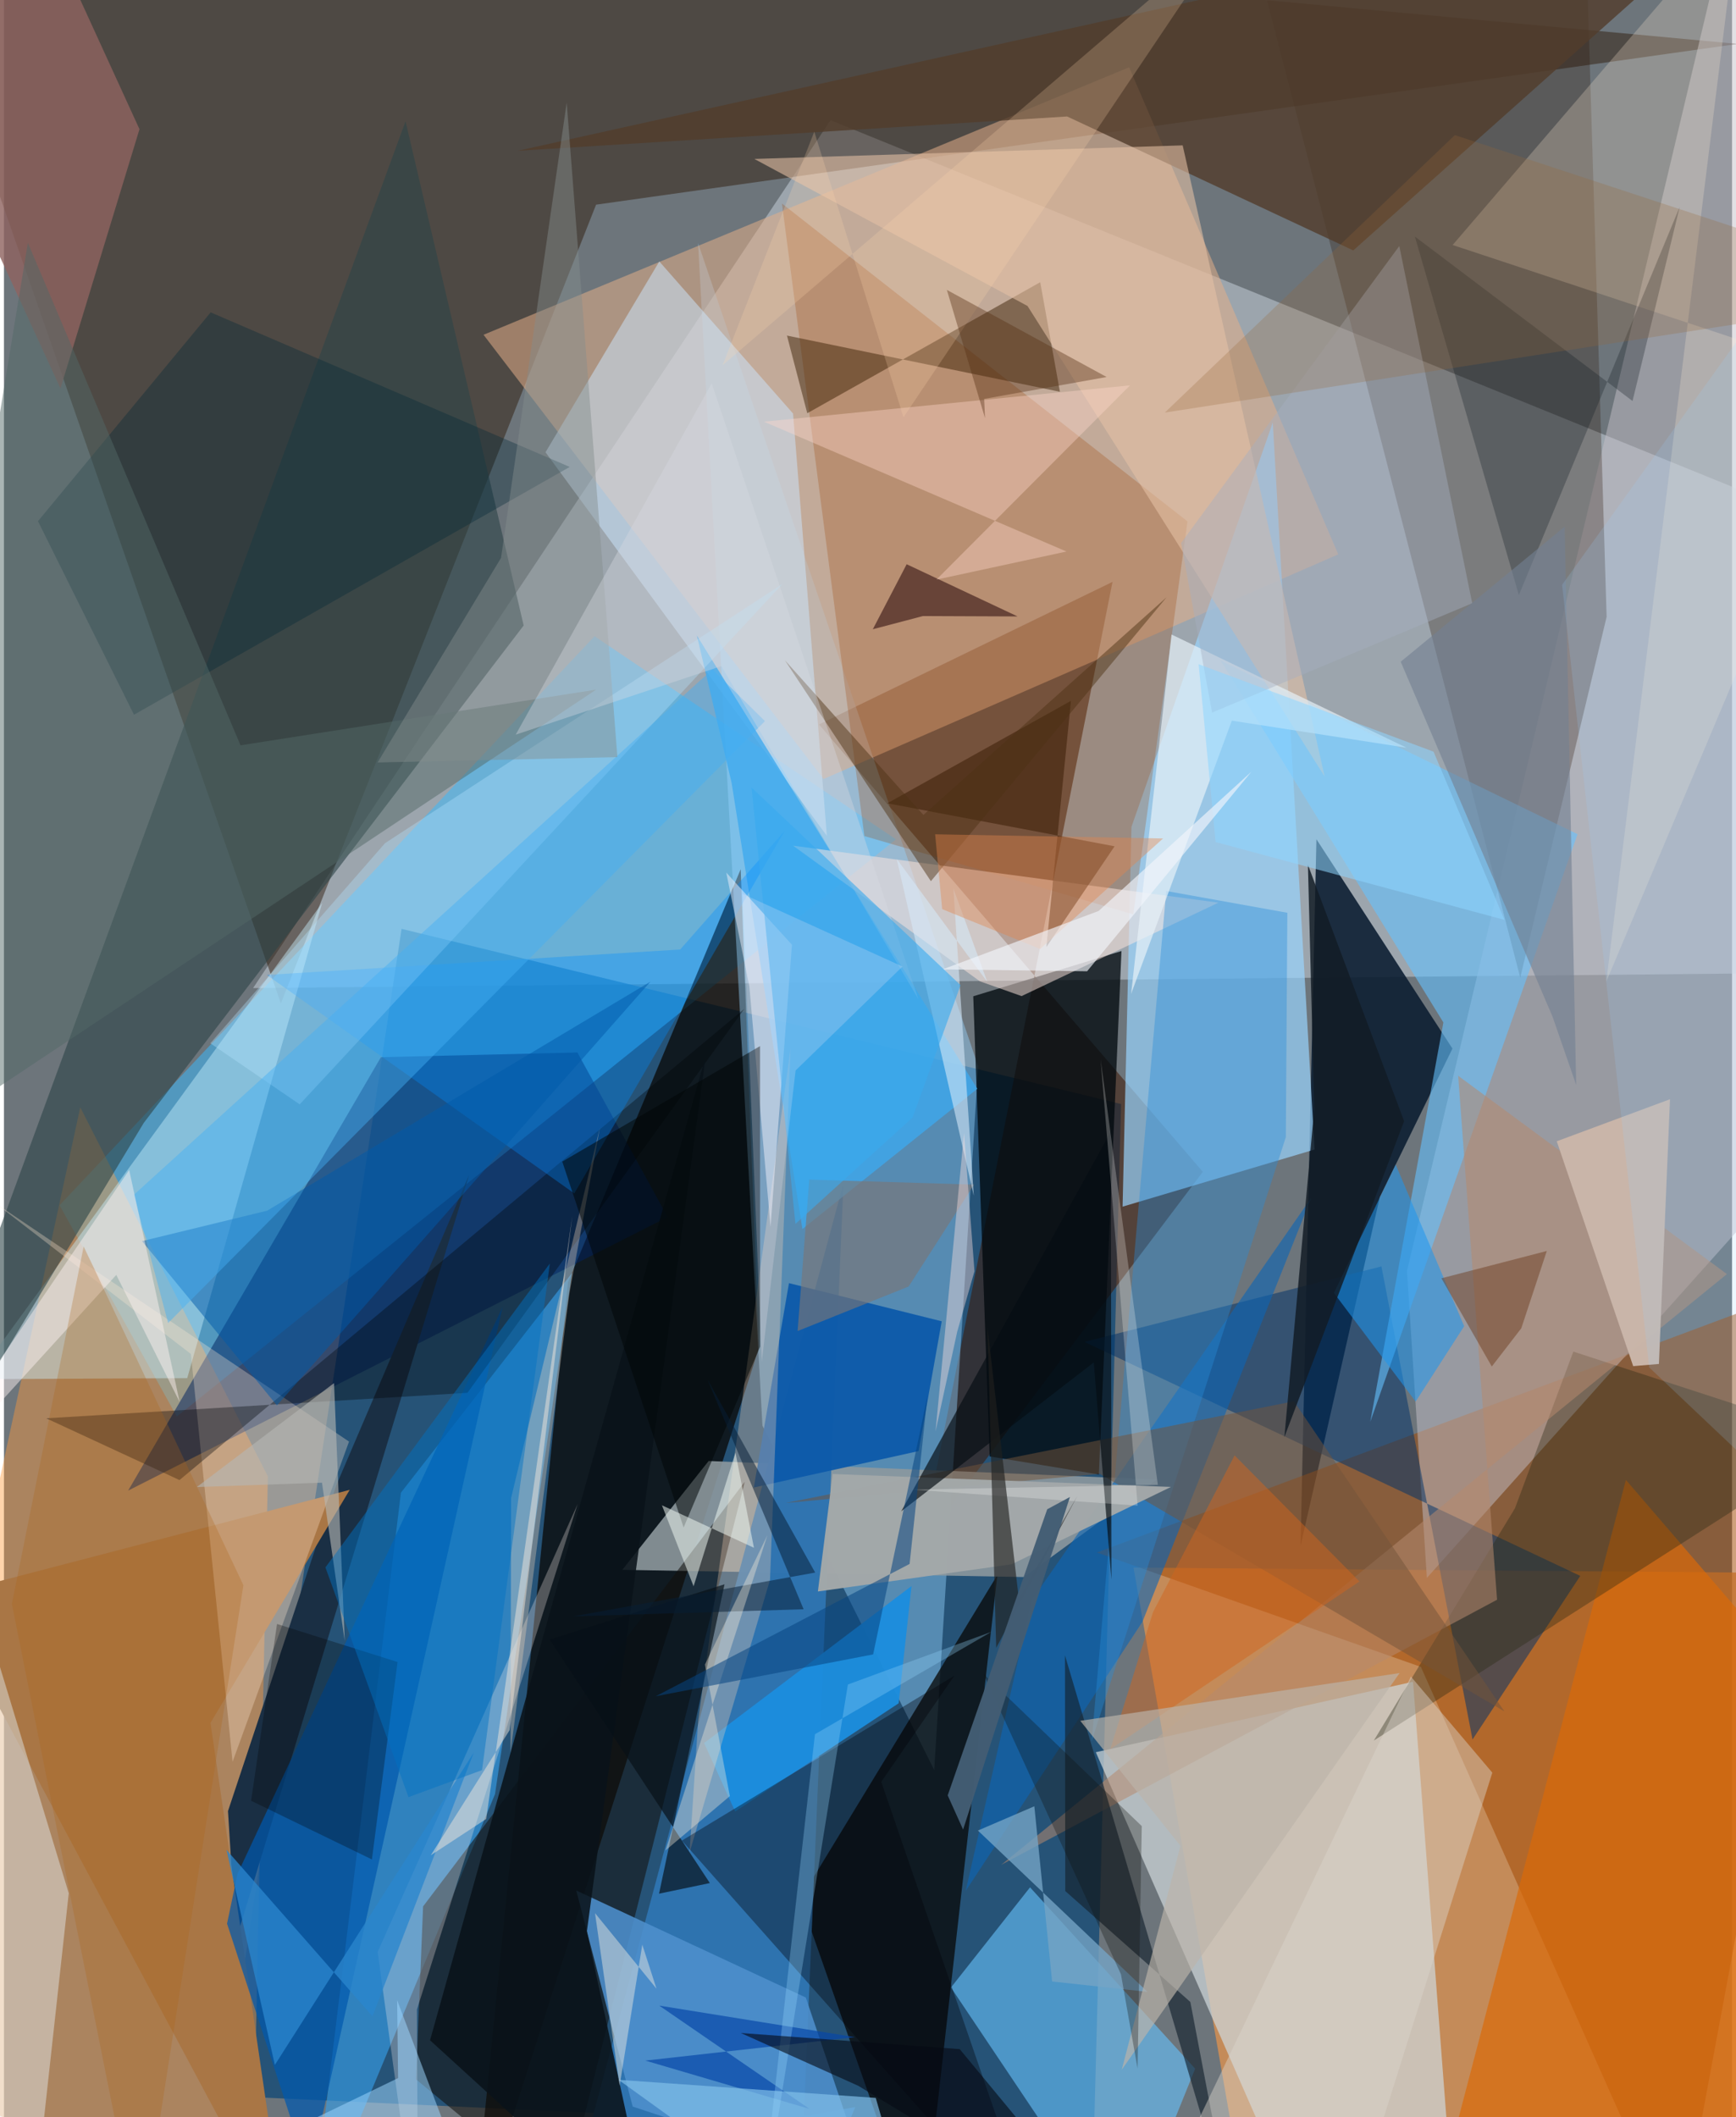 <svg xmlns="http://www.w3.org/2000/svg" width="228" height="278" viewBox="0 0 836 1024"><path fill="#6d757b" d="M0 0h836v1024H0z"/><path fill="#e4eef7" fill-opacity=".4" d="M898 470.293V260.598L399.868 58.142 120.52 477.906z"/><path fill="#004175" fill-opacity=".651" d="M106.624 1013.656l420.672 19.536 13.144-499.194-348.084-84.743z"/><path fill="#e6934d" fill-opacity=".722" d="M898 1047.137l-296.668 24.319-54.896-313.266 341.373 2.79z"/><path fill="#291402" fill-opacity=".447" d="M838.738 21.244L-56.595-61.887l190.563 547.192L286.452 98.993z"/><path fill="#39bbff" fill-opacity=".506" d="M26.912 582.957l56.701 102.162L431.54 405.963l-145.843-98.239z"/><path fill="#090500" fill-opacity=".725" d="M226.203 1086l46.673-465.847 83.538-199.748 8.768 231.696z"/><path fill="#cdd6d8" fill-opacity=".725" d="M681.68 813.401l18.295 239.285-92.003-23.306-79.765-181.895z"/><path fill="#3e1500" fill-opacity=".529" d="M536.282 281.45L443.88 747.208 579.976 566.78 394.299 350.395z"/><path fill="#95d4ff" fill-opacity=".435" d="M450.032 856.114L366.93 689.515 335.8 117.62l135.503 398.044z"/><path fill="#ff9939" fill-opacity=".424" d="M-62 992.371L119.741 1086l7.935-371.914-90.762-178.521z"/><path fill="#0b1d31" fill-opacity=".882" d="M634.934 405.91l-7.694 341.884 38.358-168.81 35.143-71.824z"/><path fill="#a24600" fill-opacity=".514" d="M809.94 1086L685.463 806.217 528.737 750.9 898 613.016z"/><path fill="#c4c1c9" fill-opacity=".49" d="M898 528.832L839.72-62 678.747 614.714l9.615 148.475z"/><path fill="#e1ae8a" fill-opacity=".541" d="M544.331 32.551l101.18 235.58-249.028 108.656L232 161.919z"/><path fill="#99d4ff" fill-opacity=".686" d="M545.45 399.943l-4.29 183.675 92.884-27.624-20.224-351.631z"/><path fill="#090a09" fill-opacity=".769" d="M443.93 1086l-58.59-167.23-34.22 55.835 129.449-212.788z"/><path fill="#2b1809" fill-opacity=".286" d="M775.323 298.334l-41.789 174.509L594.916-62H764.35z"/><path fill="#359de6" fill-opacity=".639" d="M237.565 867.753l-89.552 214.85 44.033-360.638 82.816-106.327z"/><path fill="#8d989e" fill-opacity=".894" d="M299.148 759.268l194.35 3.49 64.346-47.17-216.934-8.966z"/><path fill="#2f73b0" fill-opacity=".988" d="M384.325 1086l27.488-66.89-132.11 23.793 126.42-470.6z"/><path fill="#002160" fill-opacity=".514" d="M277.41 509.055l43.677 79.594L60.072 720.955l122.296-209.633z"/><path fill="#66bef9" fill-opacity=".62" d="M496.393 912.841l79.891 87.718-34.52 85.441-83.632-124.709z"/><path fill="#00090e" fill-opacity=".765" d="M540.623 459.977l-10.944 253.17-52.814-8.73-7.942-222.552z"/><path fill="#9c3f00" fill-opacity=".255" d="M376.387 98.464l39.86 305.915 130.079 37.854 26.236-190.04z"/><path fill="#cbf2ff" fill-opacity=".435" d="M-2.16 650.758L-62 667.289l150.654-.717 65.269-229.806z"/><path fill="#cde6fd" fill-opacity=".51" d="M398.108 404.287L381.75 200.026l-64.71-73.57-55.047 92.283z"/><path fill="#13110e" fill-opacity=".565" d="M199.354 1005.723l71.077 58.638 87.926-347.636-155.593 205.328z"/><path fill="#2e4548" fill-opacity=".604" d="M-62 757.844l129.642-214.74 183.782-240.589-57.147-243.852z"/><path fill="#003269" fill-opacity=".518" d="M522.693 649.026l143.687-36.49 44.073 228.81 52.12-79.146z"/><path fill="#64c2ff" fill-opacity=".588" d="M696.353 494.52l-35.367 193.157 100.265-284.212-172.55-83.872z"/><path fill="#1a2f44" d="M225.004 568.284l-64.061 149.697-52.567 157.98 3.873 62.313z"/><path fill="#3da9ee" fill-opacity=".776" d="M352.004 378.574l34.27 215.873 84.615-67.839-135.702-219.276z"/><path fill="#ffe8e0" fill-opacity=".506" d="M492.29 481.776l95.233-45.186-205.759-27.56 90.353 65.598z"/><path fill="#d9690a" fill-opacity=".694" d="M898 1086l-207.205-12.419 93.854-357.8L898 847.555z"/><path fill="#4e90cd" fill-opacity=".878" d="M276.856 914.368l111.051 51.76 30.602 90.58-114.34-37.83z"/><path fill="#523d2c" fill-opacity=".808" d="M514.338 56.336l138.42 64.785L858.12-62 248.476 72.944z"/><path fill="#391f04" fill-opacity=".478" d="M378.795 162.307l9.824 37.562 112.7-63.377 9.525 52.995z"/><path fill="#0d64b5" fill-opacity=".608" d="M497.236 773.884l-31.975 140.703 85.522-130.21 81.637-205.025z"/><path fill="#a97645" d="M-30.945 772.239l198.208-51.649-67.36 112.719L136.917 1086z"/><path fill="#0d5aaa" fill-opacity=".949" d="M379.765 620.614l73.907 18.452-11.192 62.773-79.724 17.625z"/><path fill="#0059ae" fill-opacity=".714" d="M112.984 906.363l-5.066 24.04 39.744 121.48 93.575-419.843z"/><path fill="#fce9d0" fill-opacity=".255" d="M775.17 474.729l64.019-517.552-138.352 161.321L898 183.78z"/><path fill="#fceeea" fill-opacity=".286" d="M180.782 944.068L200.288 1086l-.489-114.121 77.739-244.457z"/><path fill="#e5c1a5" fill-opacity=".576" d="M363.004 76.868l132.17 71.13L638.89 375.532 570.23 70.31z"/><path fill="#ffe8d4" fill-opacity=".31" d="M90.43 654.866L-4.517 581.69l171.45 115.555-56.334 154.88z"/><path fill="#e2ecf0" fill-opacity=".459" d="M-33.741 1086l2.174-377.237 62.91 206.943-13.264 120.686z"/><path fill="#1c8ddd" fill-opacity=".957" d="M338.702 843.044l15.03 33.114 79.12-52.357 6.207-56.691z"/><path fill="#292914" fill-opacity=".373" d="M759.216 653.716l-28.256 75.822-68.267 112.312L890.09 696.328z"/><path fill="#8f635f" fill-opacity=".808" d="M27.336 187.897L-43.933 32.851 8.591-62 65.565 62.492z"/><path fill="#288bd9" fill-opacity=".388" d="M620.871 441.476l-58.596-10.536-36.066 411.188 93.928-292.163z"/><path fill="#fad4b3" fill-opacity=".314" d="M380.525 506.981l-9.928 257.092-38.93 131.983 4.208-64.212z"/><path fill="#e7f1f7" fill-opacity=".678" d="M545.278 480.74l48.72-132.188 84.513 13.093L564.84 306.89z"/><path fill="#000008" fill-opacity=".365" d="M424.4 861.803L501.529 1086 327.954 890.223l131.788-79.712z"/><path fill="#b5896e" fill-opacity=".541" d="M833.516 616.229l-130.012-95.923 18.82 253.435-239.904 128.23z"/><path fill="#000507" fill-opacity=".353" d="M20.44 685.982l203.803-12.321 133.95-185.748L84.92 715.853z"/><path fill="#012636" fill-opacity=".341" d="M16.468 252.078l46.443 93.604 210.78-119.844-173.699-74.762z"/><path fill="#14222d" fill-opacity=".643" d="M573.943 968.286l-60.511-53.654-.142-113.983 80.46 271.719z"/><path fill="#361900" fill-opacity=".502" d="M504.288 458.042l11.902-119.07-88.867 49.551 109.965 20.805z"/><path fill="#0a131a" fill-opacity=".878" d="M281.988 934.183L314.775 1086l-108.648-99.19L339.57 510.36z"/><path fill="#1d96ee" fill-opacity=".553" d="M673.274 563.274l33.13 78.156-23.471 36.469-39.525-52.536z"/><path fill="#008eff" fill-opacity=".329" d="M275.916 577.224l101.858-175.478-50.637 57.495-199.99 12.297z"/><path fill="#b4e4ff" fill-opacity=".357" d="M143.079 534.147l233.519-251.69L184.35 407.822l-84.526 96.776z"/><path fill="#eef2fd" fill-opacity=".498" d="M381.206 456.94l-31.774-34.908 11.178 55.154 10.24 116.229z"/><path fill="#74543b" fill-opacity=".506" d="M378.136 726.953l245.91-49.209L725.852 827.74 530.084 712.834z"/><path fill="#250509" fill-opacity=".541" d="M436.706 272.905l-16.375 31.438 24.246-6.377 45.79.187z"/><path fill="#ffdacc" fill-opacity=".388" d="M451.094 280.34l62.92-13.589-146.351-62.8 177.102-17.57z"/><path fill="#151f24" fill-opacity=".306" d="M787.86 193.952l22.796-93.827-77.788 187.69-50.313-173.423z"/><path fill="#dbd4cd" fill-opacity=".447" d="M720.031 857.371l-39.388-46.49L548.778 1086l107.406-25.898z"/><path fill="#005aaa" fill-opacity=".502" d="M132.06 679.747l180.685-204.95-185.428 110.77-60.52 14.716z"/><path fill="#cab5a9" fill-opacity=".98" d="M751.205 551.993l36.967 108.764 12.455-1.06 5.352-128.034z"/><path fill="#536966" fill-opacity=".49" d="M-62 565.281l348.486-231.73-172.045 26.923-102.874-243.07z"/><path fill="#f7d9bc" fill-opacity=".333" d="M288.297 545.354l-42.96 179.2-.273 123.237 28.444-221.91z"/><path fill="#121c25" fill-opacity=".843" d="M677.366 542.263l-57.944 152.825 14.452-158.73-3.057-118.1z"/><path fill="#74a4c5" fill-opacity=".792" d="M471.162 885.371l82.056 78.019-46.144-5.01-8.607-84.745z"/><path fill="#010606" fill-opacity=".529" d="M270.096 561.82l58.712 176.973 36.982-87.45-.033-145.374z"/><path fill="#a5aec1" fill-opacity=".431" d="M569.467 262.616l14.99 82.034 125.848-52.887-35.274-172.765z"/><path fill="#000002" fill-opacity=".282" d="M190.422 803.85l-12.417 95.496-58.447-28.38 12.55-85.5z"/><path fill="#061017" fill-opacity=".671" d="M348.587 766.256l-31.671 149.648 24.576-5.13-77.53-117.792z"/><path fill="#a3a8a9" fill-opacity=".973" d="M487.443 756.6l-93.687 13.138 7.167-56.816 163.632 6.257z"/><path fill="#050d12" fill-opacity=".667" d="M527.225 658.95l8.539 105.005-.258-216.72L434.06 730.986z"/><path fill="#eff8f1" fill-opacity=".525" d="M333.622 767.232l20.259-64.665 8.938 46.037-44.511-20.547z"/><path fill="#7a7676" fill-opacity=".631" d="M437.665 622.227l-53.72 21.557 5.645-73.248 79.717 2.42z"/><path fill="#d1651d" fill-opacity=".486" d="M655.745 764.895l-120.553 81.14 20.714-66.364 39.45-75.744z"/><path fill="#737f92" fill-opacity=".612" d="M675.712 320.052l79.315-65.33 5.565 270-11.454-33.06z"/><path fill="#44b0f5" fill-opacity=".447" d="M342.724 323.742l-279.86 254.13L79.425 639.9l288.718-291.115z"/><path fill="#fdfdfa" fill-opacity=".251" d="M439.5 720.497l118.718-2.358-27.694-205.818 17.92 215.91z"/><path fill="#0647a9" fill-opacity=".694" d="M389.718 1020.004l-72.707-49.957 94.662 15.252-101.396 11.332z"/><path fill="#956837" fill-opacity=".255" d="M859.997 117.386l-20.43 39.146-277.989 43.022L701.892 65.346z"/><path fill="#83c0ea" fill-opacity=".675" d="M421.74 1014.681l-124.414-8.744L408.492 1086h33.912z"/><path fill="#bcb4a9" fill-opacity=".667" d="M675.165 809.203l-134.418 191.854 28.4-108.313-48.46-60.446z"/><path fill="#ffd7b0" fill-opacity=".22" d="M593.95-34.272l-158.782 236.09-43.151-138.133-44.377 112.967z"/><path fill="#fcf3e2" fill-opacity=".42" d="M285.936 925.302l29.744 36.571-6.879-21.322-10.958 68.294z"/><path fill="#20201e" fill-opacity=".631" d="M475.82 642.358l4.197 154.664 39.225-73.427-28.292 49.579z"/><path fill="#97d5fd" fill-opacity=".31" d="M408.266 814.733l69.458-25.488-85.393 49.546L364.469 1086z"/><path fill="#fef3f3" fill-opacity=".463" d="M-57.474 739.44l118.05-173.552 24.426 112.243-30.656-61.513z"/><path fill="#d5e9f8" fill-opacity=".58" d="M431.903 415.454l37.272 162.89-9.886-148.667 16.428 45.252z"/><path fill="#4e3215" fill-opacity=".471" d="M444.805 394.147L562.44 288.88 448.421 426.2 377.81 319.367z"/><path fill="#9bd4ff" fill-opacity=".173" d="M753.79 282.845l112.279-156.38L898 758.026l-102.096-96.668z"/><path fill="#ac6317" fill-opacity=".275" d="M65.877 1086L3.837 775.767 38.564 602.84l77.28 163.87z"/><path fill="#848d8d" fill-opacity=".455" d="M180.752 368.784l59.714-98.934 31.77-220.282 24.524 316.635z"/><path fill="#6d3b1e" fill-opacity=".475" d="M695.4 618.266l24.374 42.67 14.272-18.498 12.34-37.388z"/><path fill="#071d34" fill-opacity=".518" d="M275.368 781.78l111.486-3.441-46.495-111.066 52.09 93.322z"/><path fill="#9ed7ff" fill-opacity=".518" d="M190.212 967.436l.458 37.662L23.173 1086l204.586-19.495z"/><path fill="#b4b7b3" fill-opacity=".62" d="M93.29 719.236l60.567-2.112 11 76.546-5.171-124.724z"/><path fill="#8ed6ff" fill-opacity=".549" d="M725.927 444.919l-34.34-81.366-113.64-42.3 8.227 86.018z"/><path fill="#fce0dd" fill-opacity=".416" d="M469.512 614.866l-5.047-66.87-13.791 144.322 10.493-48.272z"/><path fill="#100e0a" fill-opacity=".302" d="M540.372 954.905l-66.512-145.28 76.585 73.593-2.032 117.278z"/><path fill="#e2844e" fill-opacity=".408" d="M501.275 458.998l59.478-53.464-110.277-2.016 3.408 36.196z"/><path fill="#fff0dc" fill-opacity=".357" d="M319.981 895.029l31.189-26.314-12.062-63.625 30.209-62.557z"/><path fill="#f2f6fc" fill-opacity=".639" d="M529.573 440.601l-75.46 28.243 69.877.935 79.46-96.495z"/><path fill="#563014" fill-opacity=".392" d="M533.445 182.352l-59.248 10.571.42 9.321-18.468-62.03z"/><path fill="#060a13" fill-opacity=".596" d="M462.367 991.087L540.865 1086l-127.589-77.175-56.796-25.535z"/><path fill="#d8dae1" fill-opacity=".373" d="M347.05 322.179l-99.48 33.144 94.819-169.907 99.94 297.715z"/><path fill="#39a9ee" fill-opacity=".608" d="M361.655 380.878l101.116 95.611-23.183 64.005-56.7 51.473z"/><path fill="#2a85cd" fill-opacity=".773" d="M131.05 998.746l-23.413-104.064 70.635 80.52L227.26 847.7z"/><path fill="#435d74" fill-opacity=".969" d="M504.699 729.98l10.986-5.933-51.678 160.857-7.452-16.54z"/><path fill="#fdeddd" fill-opacity=".451" d="M244.605 836.84l30.334-248.765-41.648 291.698-26.787 17.536z"/><path fill="#0072c4" fill-opacity=".467" d="M264.083 611.107l-32.799 245.026-35.582 13.08-40.19-111.128z"/><path fill="#074480" fill-opacity=".545" d="M420.48 800.18l-105.156 20.233L438.13 756.42l8.625-81.126z"/><path fill="#fdeef6" fill-opacity=".212" d="M434.684 467.475l-51.71 50.277-16.355 140.977-9.289-226.381z"/></svg>